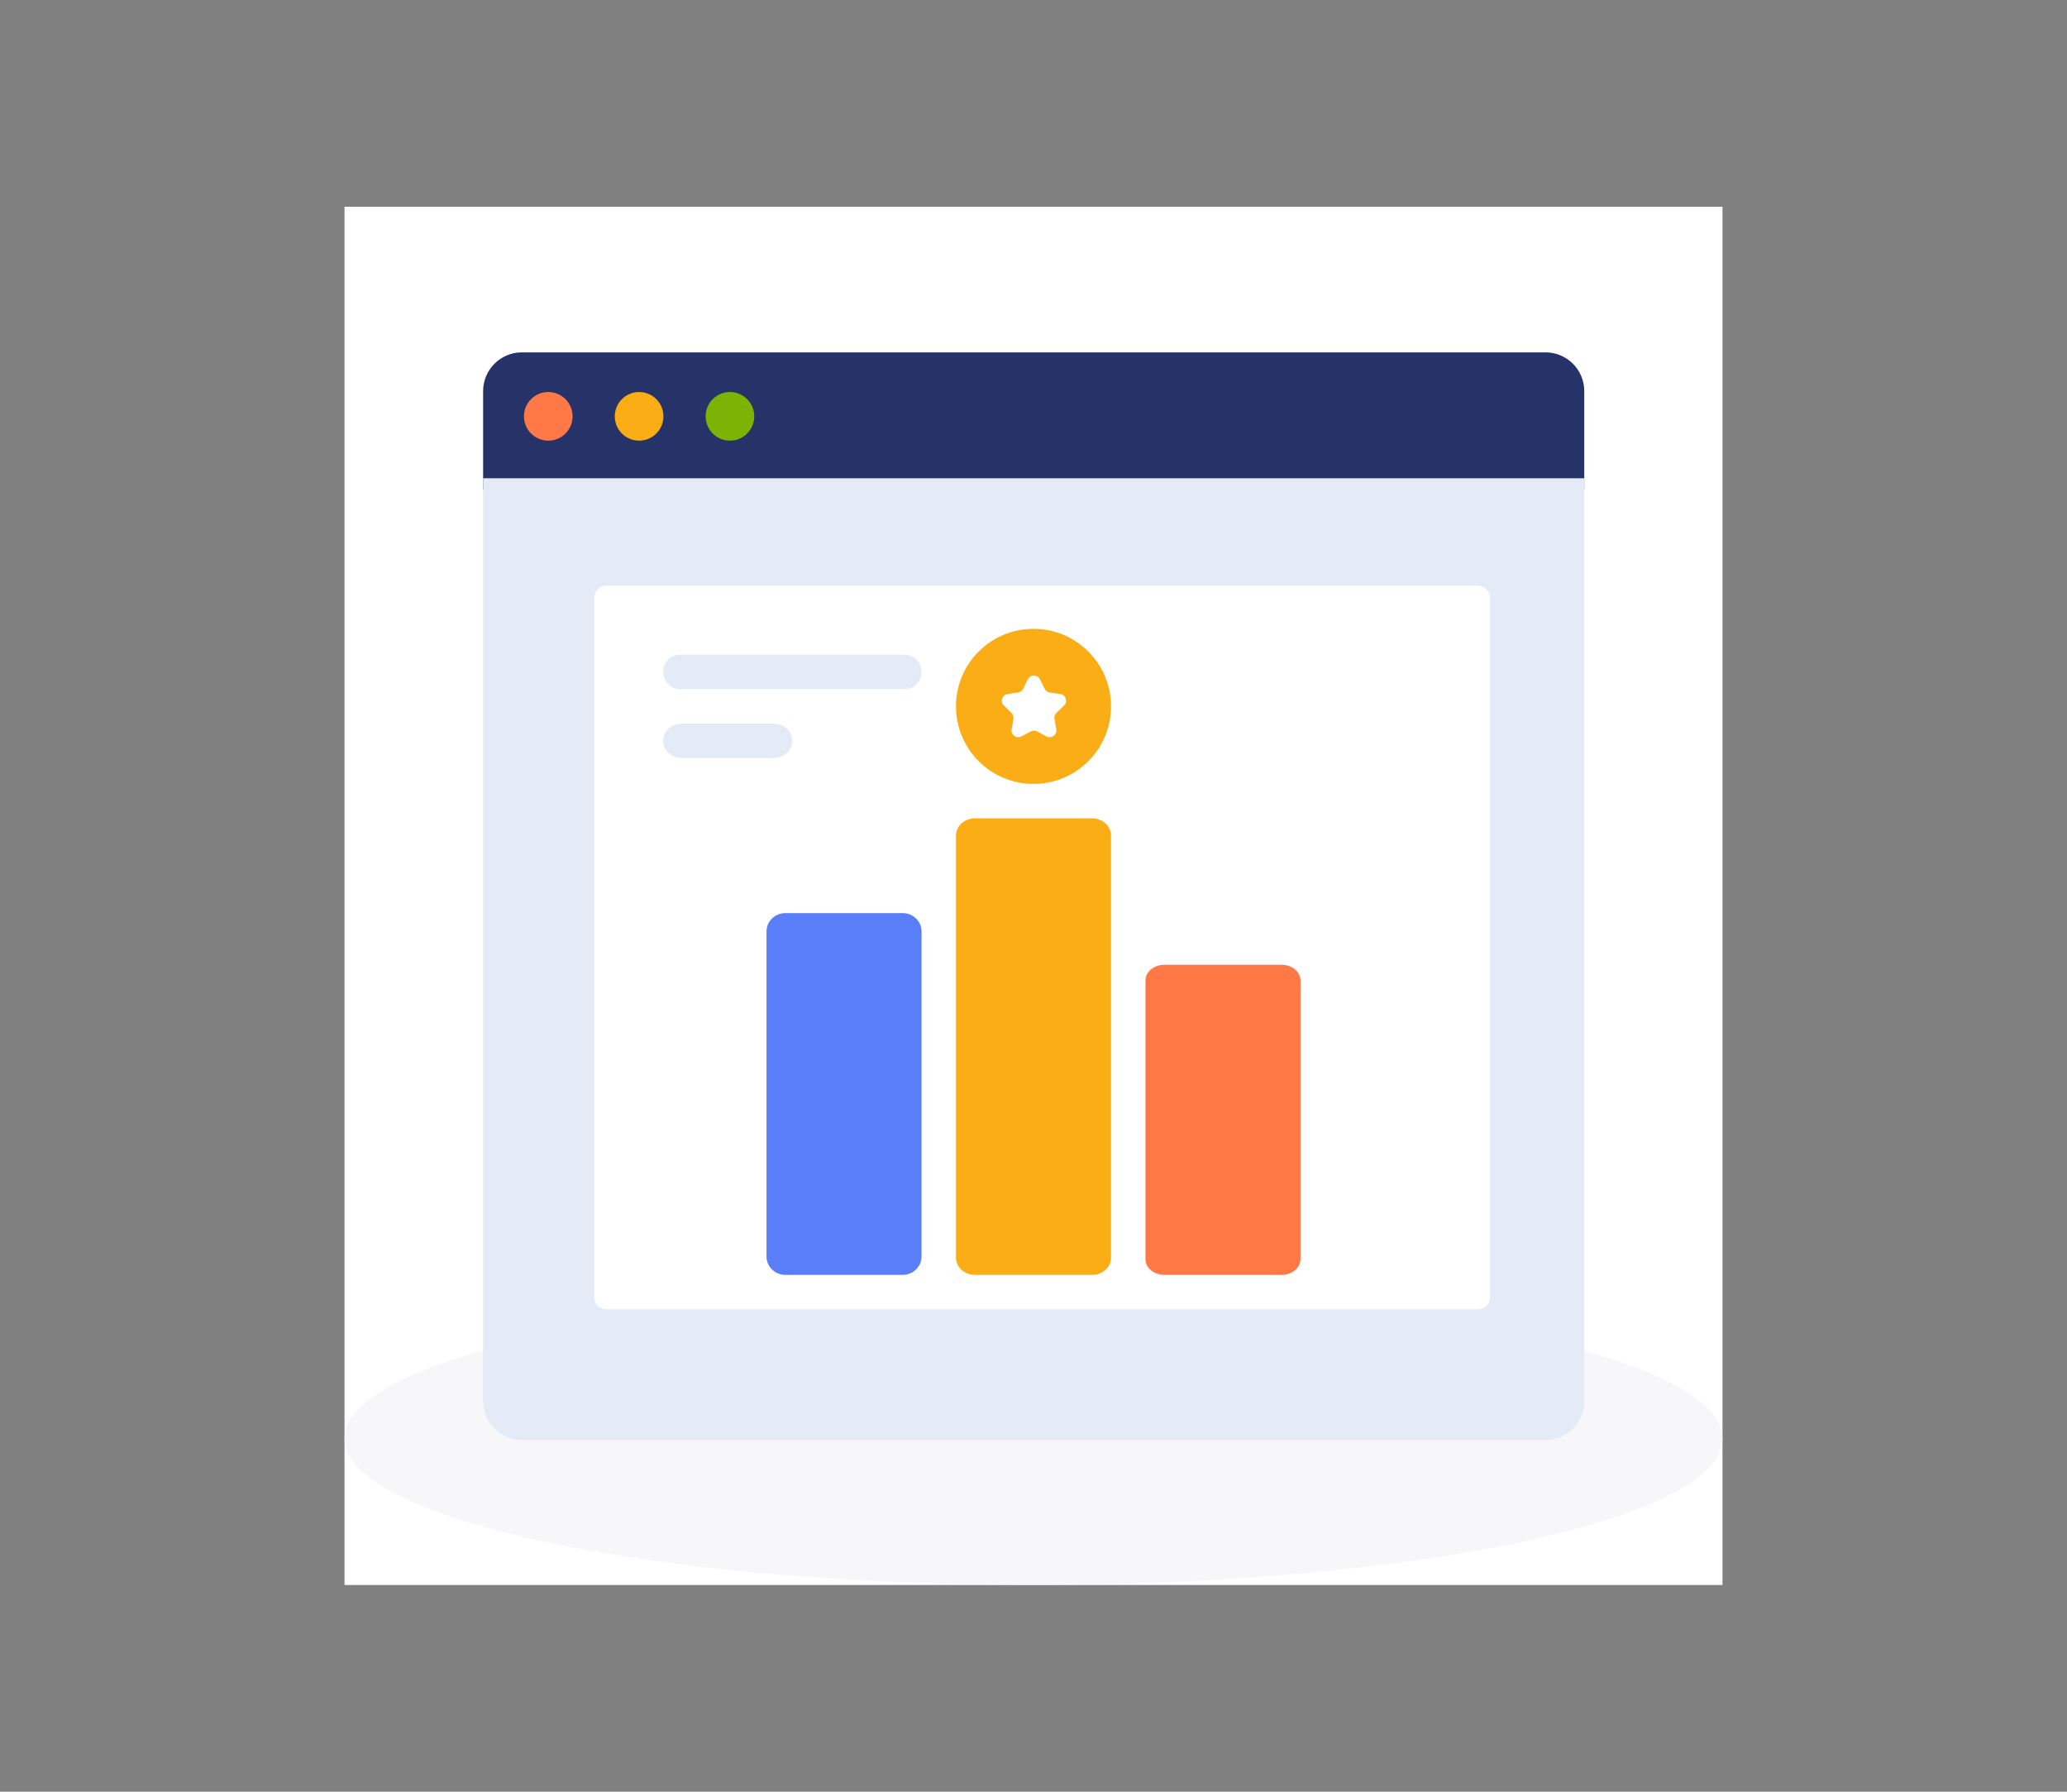 <svg width="240" height="208" viewBox="0 0 240 208" fill="none" xmlns="http://www.w3.org/2000/svg">
<rect x="0" y="0" width="240" height="208" fill="#808080" stroke="none"/>
<g clip-path="url(#clip0_647_4484)">
<rect width="160" height="160" transform="translate(40 24)" fill="white"/>
<path d="M120 184C164.183 184 200 176.389 200 167C200 157.611 164.183 150 120 150C75.817 150 40 157.611 40 167C40 176.389 75.817 184 120 184Z" fill="#F5F5F7" fill-opacity="0.8"/>
<path fill-rule="evenodd" clip-rule="evenodd" d="M183.949 56.862H56.094V45.406C56.094 42.921 58.109 40.906 60.594 40.906H179.449C181.934 40.906 183.949 42.921 183.949 45.406V56.862Z" fill="#253368"/>
<path fill-rule="evenodd" clip-rule="evenodd" d="M179.449 167.169H60.594C58.109 167.169 56.094 165.155 56.094 162.669V55.522H183.949V162.669C183.949 165.155 181.934 167.169 179.449 167.169Z" fill="#E4EBF7"/>
<path fill-rule="evenodd" clip-rule="evenodd" d="M66.484 48.332C66.484 49.892 65.22 51.156 63.66 51.156C62.1 51.156 60.836 49.892 60.836 48.332C60.836 46.772 62.1 45.508 63.66 45.508C65.22 45.508 66.484 46.772 66.484 48.332Z" fill="#FF7946"/>
<path fill-rule="evenodd" clip-rule="evenodd" d="M77.031 48.332C77.031 49.892 75.767 51.156 74.207 51.156C72.647 51.156 71.383 49.892 71.383 48.332C71.383 46.772 72.647 45.508 74.207 45.508C75.767 45.508 77.031 46.772 77.031 48.332Z" fill="#FAAD14"/>
<path fill-rule="evenodd" clip-rule="evenodd" d="M87.578 48.332C87.578 49.892 86.313 51.156 84.754 51.156C83.194 51.156 81.93 49.892 81.93 48.332C81.93 46.772 83.194 45.508 84.754 45.508C86.313 45.508 87.578 46.772 87.578 48.332Z" fill="#7CB305"/>
<path fill-rule="evenodd" clip-rule="evenodd" d="M70.398 152C69.626 152 69 151.373 69 150.599V69.401C69 68.627 69.626 68 70.398 68H171.601C172.374 68 173 68.627 173 69.401V150.599C173 151.373 172.374 152 171.601 152H70.398Z" fill="white"/>
<path fill-rule="evenodd" clip-rule="evenodd" d="M105.056 80H78.944C77.874 80 77 79.1 77 78C77 76.9 77.874 76 78.944 76H105.056C106.125 76 107 76.9 107 78C107 79.1 106.125 80 105.056 80Z" fill="#E4EBF7"/>
<path fill-rule="evenodd" clip-rule="evenodd" d="M89.857 88H79.143C77.96 88 77 87.105 77 86C77 84.895 77.96 84 79.143 84H89.857C91.041 84 92 84.895 92 86C92 87.105 91.041 88 89.857 88Z" fill="#E4EBF7"/>
<path fill-rule="evenodd" clip-rule="evenodd" d="M129 146.014C129 147.106 128.012 148 126.804 148H113.196C111.988 148 111 147.106 111 146.014V96.986C111 95.894 111.988 95 113.196 95H126.804C128.012 95 129 95.894 129 96.986V146.014Z" fill="#FAAD14"/>
<path fill-rule="evenodd" clip-rule="evenodd" d="M107 145.881C107 147.046 106.012 148 104.804 148H91.196C89.988 148 89 147.046 89 145.881V108.118C89 106.953 89.988 106 91.196 106H104.804C106.012 106 107 106.953 107 108.118V145.881Z" fill="#597EF7"/>
<path fill-rule="evenodd" clip-rule="evenodd" d="M151 146.184C151 147.182 150.012 148 148.804 148H135.196C133.988 148 133 147.182 133 146.184V113.816C133 112.817 133.988 112 135.196 112H148.804C150.012 112 151 112.817 151 113.816V146.184Z" fill="#FF7946"/>
<path fill-rule="evenodd" clip-rule="evenodd" d="M129 82C129 86.971 124.971 91 120 91C115.029 91 111 86.971 111 82C111 77.029 115.029 73 120 73C124.971 73 129 77.029 129 82Z" fill="#FAAD14"/>
<path fill-rule="evenodd" clip-rule="evenodd" d="M120.751 78.854L121.3 79.963C121.414 80.193 121.634 80.352 121.888 80.389L123.115 80.567C123.755 80.66 124.011 81.445 123.548 81.895L122.66 82.759C122.476 82.938 122.392 83.195 122.435 83.448L122.645 84.667C122.754 85.303 122.085 85.788 121.512 85.488L120.415 84.912C120.187 84.793 119.915 84.793 119.688 84.912L118.591 85.488C118.018 85.788 117.348 85.303 117.458 84.667L117.667 83.448C117.711 83.195 117.627 82.938 117.443 82.759L116.555 81.895C116.092 81.445 116.347 80.66 116.988 80.567L118.215 80.389C118.469 80.352 118.689 80.193 118.803 79.963L119.351 78.854C119.638 78.275 120.465 78.275 120.751 78.854Z" fill="white"/>
</g>
<defs>
<clipPath id="clip0_647_4484">
<rect width="160" height="160" fill="white" transform="translate(40 24)"/>
</clipPath>
</defs>
</svg>
